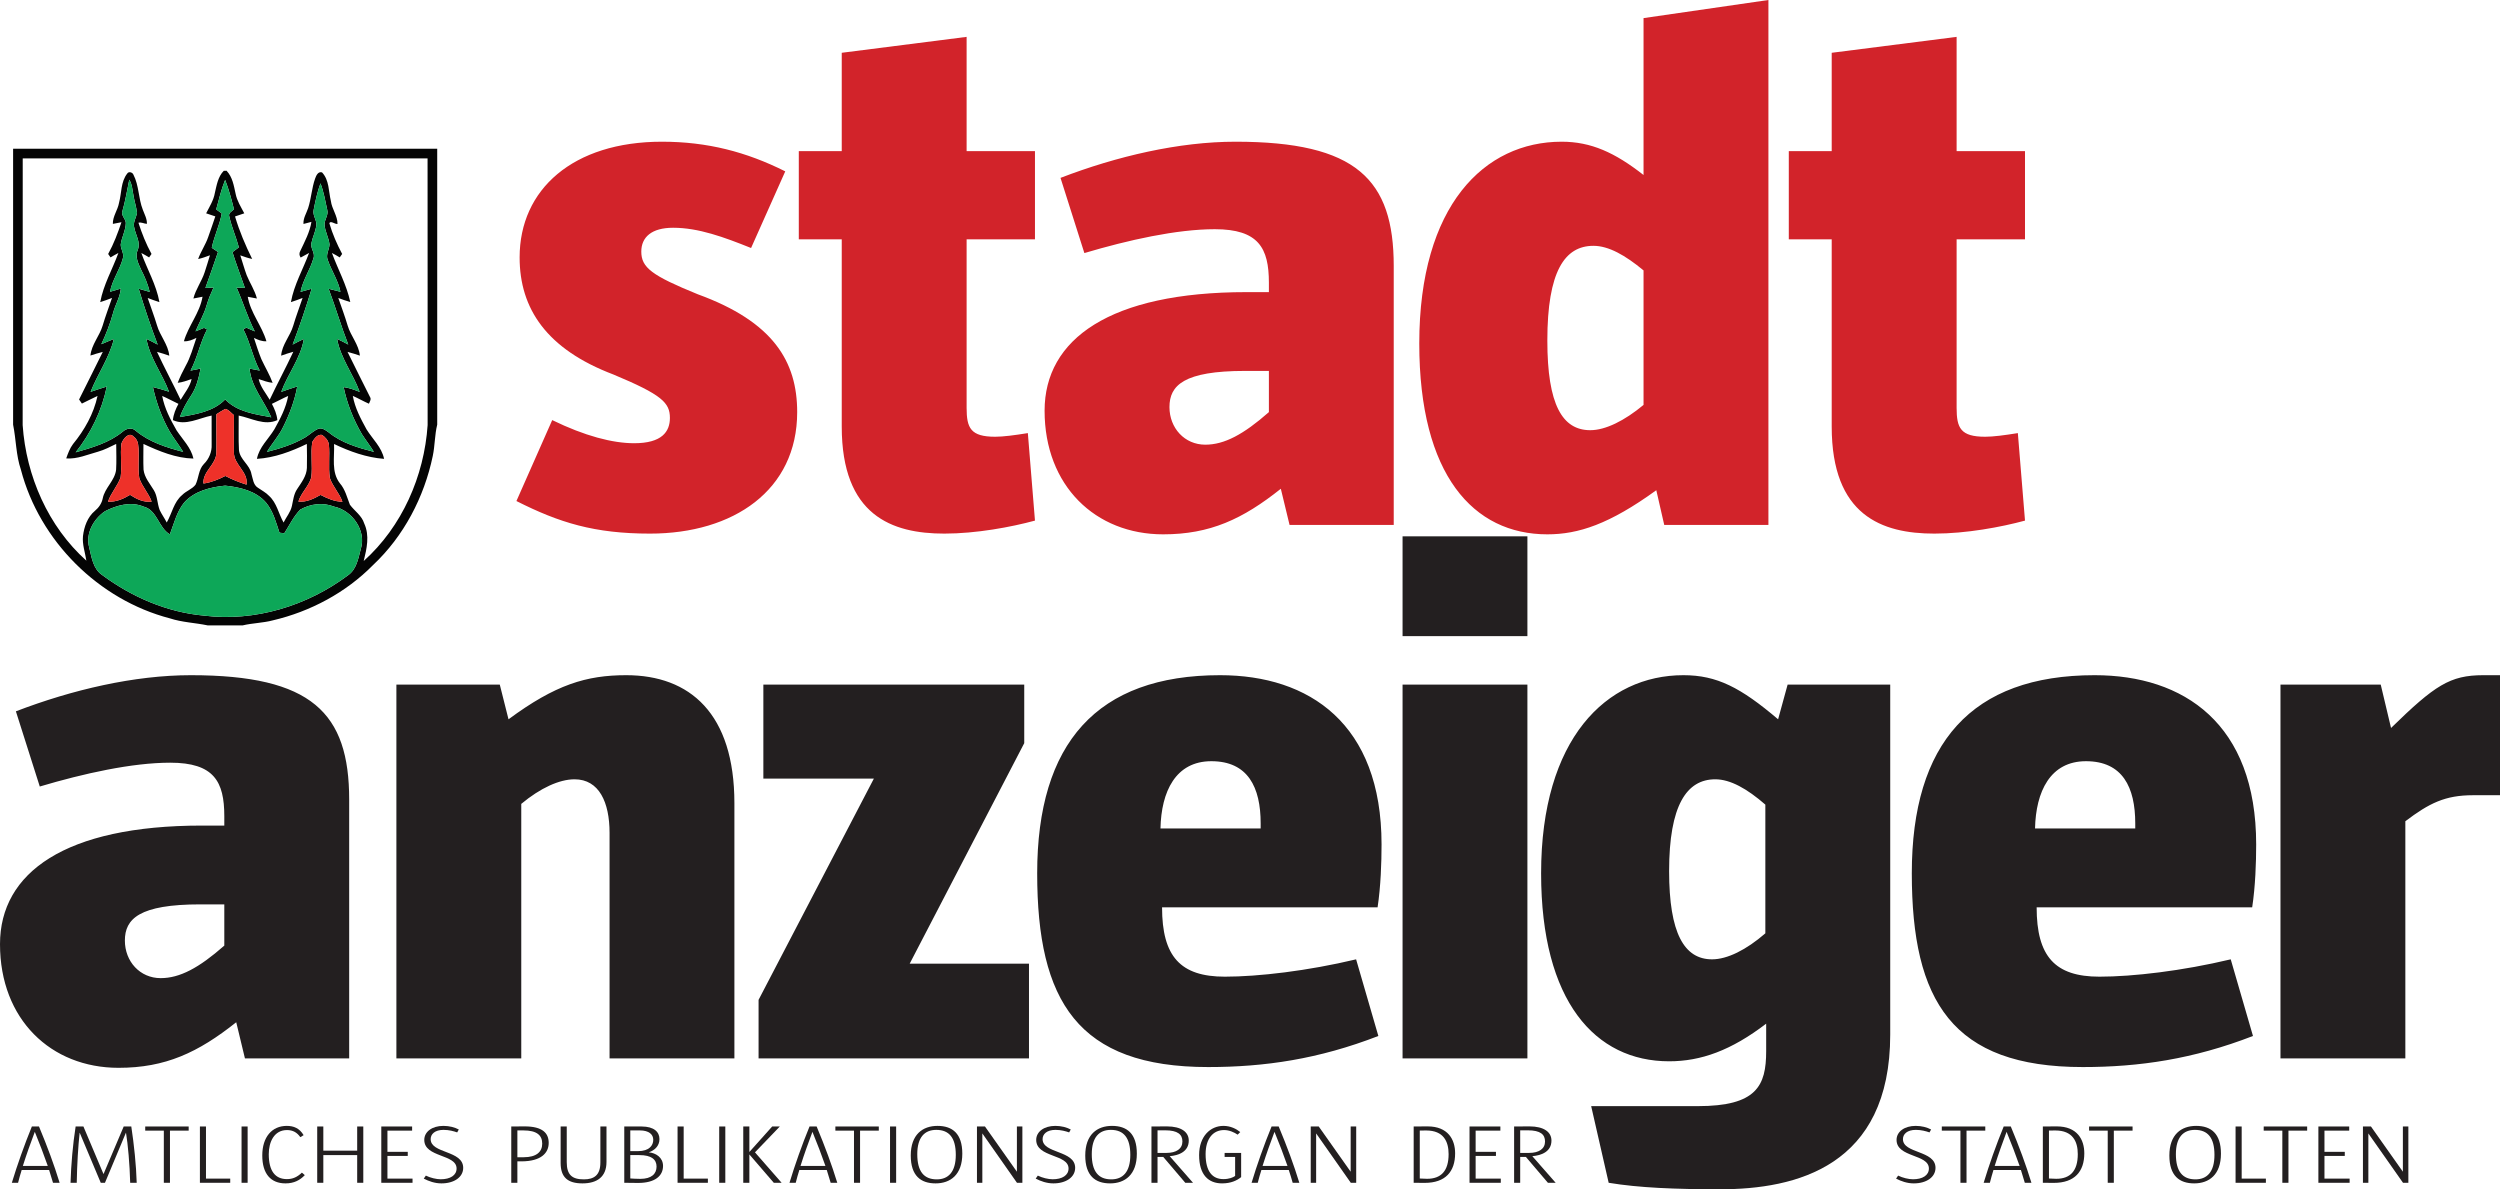 <?xml version="1.0" standalone="no"?>
<!DOCTYPE svg PUBLIC "-//W3C//DTD SVG 1.1//EN" "http://www.w3.org/Graphics/SVG/1.1/DTD/svg11.dtd">
<!--Generator: Xara Designer (www.xara.com), SVG filter version: 6.6.0.0-->
<svg fill="none" fill-rule="evenodd" stroke="black" stroke-width="0.501" stroke-linejoin="bevel" stroke-miterlimit="10" font-family="Times New Roman" font-size="16" style="font-variant-ligatures:none" xmlns:xlink="http://www.w3.org/1999/xlink" xmlns="http://www.w3.org/2000/svg" version="1.1" overflow="visible" width="79pt" height="37.581pt" viewBox="2.272 -480.615 79 37.581">
 <defs>
	</defs>
 <g id="Backdrop" transform="scale(1 -1)"/>
 <g id="Inserate" transform="scale(1 -1)"/>
 <g id="Grid" transform="scale(1 -1)"/>
 <g id="Content" transform="scale(1 -1)"/>
 <g id="Sponsoren" transform="scale(1 -1)"/>
 <g id="Ebene 1" transform="scale(1 -1)">
  <g id="Group" fill-rule="nonzero" stroke-linejoin="miter" stroke="none">
   <g id="Group_1" stroke-width="0.061">
    <g id="Group_2" fill="#040404">
     <path d="M 2.686,475.914 L 16.088,475.914 L 16.088,467.197 C 16.007,466.871 16.017,466.532 15.947,466.204 C 15.676,464.904 15.031,463.67 14.059,462.758 C 13.202,461.888 12.081,461.29 10.895,461.012 C 10.581,460.928 10.253,460.928 9.938,460.852 L 8.838,460.852 C 8.441,460.936 8.029,460.947 7.64,461.075 C 5.388,461.662 3.523,463.519 2.933,465.771 C 2.776,466.232 2.782,466.724 2.686,467.196 L 2.686,475.914 M 2.99,475.609 C 2.988,472.8 2.992,469.991 2.988,467.181 C 3.098,465.574 3.792,463.98 5.001,462.898 C 4.962,463.156 4.868,463.41 4.894,463.675 C 4.93,463.97 5.036,464.276 5.272,464.473 C 5.394,464.574 5.486,464.707 5.518,464.864 C 5.584,465.202 5.901,465.425 5.941,465.772 C 5.957,466.043 5.945,466.315 5.944,466.587 C 5.756,466.498 5.572,466.398 5.371,466.342 C 5.041,466.252 4.714,466.103 4.364,466.129 C 4.42,466.286 4.477,466.446 4.578,466.581 C 4.941,467.023 5.233,467.54 5.354,468.103 C 5.186,468.029 5.025,467.939 4.86,467.862 C 4.837,467.895 4.793,467.959 4.771,467.991 C 5.02,468.494 5.274,468.992 5.52,469.495 C 5.388,469.464 5.26,469.42 5.13,469.38 C 5.163,469.727 5.417,469.996 5.515,470.323 C 5.602,470.619 5.712,470.907 5.812,471.2 C 5.687,471.154 5.565,471.105 5.439,471.068 C 5.54,471.615 5.824,472.103 6.013,472.621 C 5.929,472.578 5.846,472.529 5.765,472.481 C 5.746,472.508 5.708,472.561 5.69,472.589 C 5.866,472.907 5.994,473.249 6.11,473.593 C 6.021,473.573 5.929,473.555 5.838,473.54 C 5.831,473.78 5.995,473.977 6.034,474.209 C 6.117,474.516 6.086,474.872 6.295,475.134 C 6.341,475.205 6.455,475.171 6.486,475.1 C 6.666,474.756 6.643,474.348 6.784,473.99 C 6.837,473.843 6.921,473.703 6.914,473.541 C 6.825,473.545 6.736,473.603 6.647,473.576 C 6.756,473.235 6.889,472.904 7.06,472.59 C 7.042,472.563 7.003,472.508 6.984,472.481 C 6.903,472.529 6.822,472.578 6.738,472.62 C 6.923,472.102 7.212,471.616 7.31,471.068 C 7.185,471.105 7.063,471.153 6.939,471.199 C 7.036,470.91 7.146,470.626 7.233,470.335 C 7.328,470.001 7.588,469.728 7.621,469.375 C 7.493,469.417 7.365,469.464 7.234,469.496 C 7.47,468.985 7.74,468.491 7.98,467.981 C 8.104,468.196 8.274,468.389 8.327,468.638 C 8.182,468.589 8.04,468.533 7.887,468.518 C 7.958,468.701 8.043,468.878 8.137,469.05 C 8.294,469.328 8.375,469.639 8.479,469.939 C 8.354,469.876 8.225,469.823 8.083,469.83 C 8.224,470.322 8.586,470.726 8.672,471.238 C 8.576,471.219 8.48,471.198 8.383,471.182 C 8.456,471.476 8.646,471.723 8.739,472.011 C 8.799,472.189 8.851,472.369 8.906,472.548 C 8.783,472.504 8.662,472.456 8.533,472.43 C 8.62,472.673 8.771,472.886 8.853,473.13 C 8.928,473.346 9.005,473.559 9.076,473.777 C 8.979,473.808 8.882,473.841 8.786,473.874 C 8.891,474.081 9.021,474.283 9.061,474.516 C 9.118,474.758 9.16,475.035 9.344,475.218 C 9.366,475.218 9.409,475.219 9.431,475.219 C 9.619,475.025 9.662,474.743 9.718,474.489 C 9.762,474.266 9.887,474.074 9.991,473.874 C 9.894,473.841 9.796,473.807 9.699,473.775 C 9.837,473.31 10.026,472.866 10.24,472.433 C 10.111,472.457 9.988,472.504 9.865,472.546 C 9.934,472.337 9.991,472.124 10.068,471.917 C 10.168,471.669 10.324,471.444 10.39,471.182 C 10.293,471.198 10.196,471.218 10.101,471.237 C 10.188,470.726 10.55,470.321 10.691,469.83 C 10.549,469.824 10.42,469.876 10.296,469.938 C 10.37,469.711 10.442,469.484 10.532,469.264 C 10.648,469.013 10.792,468.778 10.887,468.518 C 10.735,468.533 10.591,468.588 10.446,468.636 C 10.5,468.388 10.67,468.197 10.794,467.983 C 11.035,468.493 11.303,468.989 11.541,469.499 C 11.41,469.466 11.284,469.419 11.156,469.376 C 11.182,469.727 11.443,469.995 11.538,470.323 C 11.625,470.619 11.736,470.907 11.834,471.2 C 11.711,471.154 11.59,471.106 11.465,471.068 C 11.563,471.617 11.848,472.105 12.039,472.622 C 11.949,472.576 11.861,472.526 11.773,472.476 C 11.726,472.545 11.722,472.614 11.761,472.684 C 11.9,472.98 12.062,473.278 12.113,473.604 C 12.03,473.581 11.946,473.559 11.862,473.538 C 11.849,473.718 11.954,473.873 12.009,474.038 C 12.109,474.344 12.122,474.673 12.231,474.976 C 12.265,475.07 12.323,475.203 12.448,475.168 C 12.678,474.924 12.654,474.567 12.728,474.261 C 12.76,474.009 12.939,473.796 12.938,473.538 C 12.862,473.522 12.712,473.658 12.68,473.559 C 12.778,473.222 12.92,472.899 13.084,472.59 C 13.065,472.563 13.027,472.508 13.007,472.481 C 12.927,472.529 12.845,472.579 12.761,472.621 C 12.95,472.104 13.225,471.615 13.341,471.071 C 13.212,471.106 13.087,471.153 12.962,471.199 C 13.064,470.907 13.171,470.619 13.259,470.323 C 13.356,469.995 13.612,469.725 13.644,469.377 C 13.515,469.418 13.386,469.464 13.254,469.495 C 13.485,469.018 13.728,468.548 13.963,468.072 C 14.013,468 13.957,467.927 13.93,467.858 C 13.757,467.933 13.593,468.029 13.421,468.105 C 13.487,467.724 13.671,467.383 13.854,467.048 C 14.044,466.739 14.333,466.486 14.409,466.115 C 13.856,466.156 13.324,466.348 12.828,466.585 C 12.847,466.169 12.734,465.697 13.014,465.341 C 13.181,465.148 13.238,464.897 13.329,464.666 C 13.476,464.466 13.705,464.323 13.781,464.074 C 13.958,463.693 13.861,463.274 13.765,462.887 C 14.976,463.973 15.677,465.568 15.785,467.181 C 15.782,469.991 15.788,472.8 15.783,475.609 C 11.518,475.611 7.255,475.611 2.99,475.609 M 6.357,474.937 C 6.287,474.604 6.235,474.267 6.139,473.94 C 6.093,473.804 6.241,473.703 6.248,473.571 C 6.246,473.333 6.115,473.118 6.086,472.884 C 6.088,472.735 6.203,472.596 6.153,472.446 C 6.055,472.081 5.818,471.77 5.748,471.394 C 5.862,471.43 5.975,471.464 6.09,471.496 C 6.067,471.222 5.913,470.986 5.845,470.724 C 5.751,470.385 5.624,470.056 5.474,469.738 C 5.606,469.792 5.737,469.852 5.87,469.904 C 5.724,469.307 5.358,468.799 5.135,468.233 C 5.305,468.289 5.475,468.35 5.646,468.4 C 5.491,467.64 5.144,466.928 4.663,466.321 C 5.183,466.471 5.727,466.624 6.153,466.976 C 6.266,467.078 6.444,467.118 6.562,467.002 C 6.989,466.645 7.53,466.474 8.06,466.336 C 7.929,466.554 7.77,466.754 7.639,466.971 C 7.386,467.41 7.213,467.891 7.104,468.384 C 7.276,468.344 7.445,468.29 7.613,468.237 C 7.4,468.804 7.009,469.302 6.899,469.907 C 7.02,469.852 7.137,469.788 7.254,469.725 C 7.034,470.307 6.834,470.896 6.655,471.491 C 6.771,471.46 6.888,471.424 7.004,471.39 C 6.944,471.633 6.849,471.865 6.733,472.087 C 6.648,472.283 6.526,472.504 6.624,472.717 C 6.726,472.953 6.56,473.182 6.517,473.411 C 6.463,473.577 6.573,473.728 6.602,473.887 C 6.582,474.07 6.521,474.244 6.492,474.425 C 6.455,474.597 6.453,474.783 6.357,474.937 M 9.104,473.998 C 9.162,473.956 9.222,473.912 9.28,473.869 C 9.21,473.497 9.041,473.155 8.964,472.785 C 9.03,472.74 9.097,472.696 9.161,472.652 C 9.034,472.271 8.896,471.894 8.763,471.516 C 8.848,471.52 8.933,471.525 9.019,471.528 C 8.934,471.344 8.855,471.157 8.799,470.962 C 8.717,470.675 8.562,470.418 8.451,470.144 C 8.54,470.18 8.63,470.218 8.72,470.255 C 8.744,470.243 8.792,470.218 8.815,470.206 C 8.594,469.791 8.514,469.318 8.292,468.903 C 8.398,468.925 8.504,468.948 8.61,468.969 C 8.554,468.677 8.482,468.381 8.318,468.128 C 8.175,467.909 8.043,467.683 7.955,467.435 C 8.46,467.524 9.013,467.605 9.388,467.992 C 9.769,467.595 10.333,467.525 10.845,467.428 C 10.62,467.944 10.214,468.385 10.157,468.967 C 10.265,468.948 10.373,468.926 10.48,468.905 C 10.259,469.319 10.181,469.791 9.962,470.207 C 9.986,470.221 10.033,470.247 10.056,470.261 C 10.145,470.221 10.234,470.18 10.323,470.143 C 10.095,470.589 9.952,471.07 9.749,471.527 C 9.836,471.525 9.923,471.521 10.01,471.518 C 9.881,471.896 9.736,472.266 9.618,472.647 C 9.686,472.697 9.753,472.748 9.82,472.799 C 9.734,473.126 9.591,473.436 9.52,473.766 C 9.474,473.882 9.599,473.935 9.665,474.002 C 9.587,474.316 9.504,474.63 9.386,474.93 C 9.265,474.628 9.187,474.311 9.104,473.998 M 12.182,473.977 C 12.143,473.799 12.303,473.643 12.265,473.462 C 12.234,473.285 12.153,473.12 12.115,472.945 C 12.065,472.775 12.243,472.622 12.177,472.454 C 12.073,472.087 11.842,471.77 11.77,471.393 C 11.886,471.427 12.002,471.461 12.12,471.491 C 11.941,470.896 11.739,470.307 11.519,469.726 C 11.637,469.789 11.754,469.851 11.875,469.905 C 11.77,469.296 11.368,468.802 11.159,468.232 C 11.328,468.29 11.495,468.352 11.665,468.403 C 11.584,467.959 11.423,467.53 11.222,467.127 C 11.086,466.841 10.868,466.606 10.707,466.335 C 11.128,466.443 11.549,466.574 11.926,466.798 C 12.067,466.886 12.188,467.01 12.344,467.071 C 12.465,467.1 12.569,467.016 12.66,466.95 C 13.067,466.617 13.586,466.466 14.087,466.336 C 13.969,466.528 13.831,466.705 13.709,466.894 C 13.439,467.356 13.24,467.859 13.13,468.383 C 13.306,468.36 13.474,468.296 13.638,468.231 C 13.428,468.802 13.033,469.299 12.924,469.906 C 13.044,469.852 13.161,469.789 13.277,469.727 C 13.05,470.307 12.876,470.906 12.657,471.489 C 12.781,471.461 12.906,471.428 13.03,471.395 C 12.959,471.752 12.748,472.055 12.631,472.396 C 12.556,472.564 12.678,472.726 12.685,472.893 C 12.659,473.106 12.542,473.3 12.527,473.517 C 12.522,473.676 12.657,473.817 12.614,473.978 C 12.552,474.262 12.503,474.55 12.399,474.822 C 12.298,474.548 12.239,474.262 12.182,473.977 M 7.397,468.103 C 7.47,467.711 7.657,467.356 7.853,467.013 C 8.044,466.724 8.306,466.474 8.385,466.124 C 7.83,466.136 7.302,466.356 6.805,466.587 C 6.805,466.315 6.795,466.043 6.808,465.772 C 6.838,465.523 7.01,465.329 7.135,465.122 C 7.25,464.933 7.24,464.701 7.318,464.498 C 7.382,464.361 7.473,464.238 7.541,464.104 C 7.708,464.392 7.762,464.752 8.03,464.974 C 8.154,465.101 8.338,465.155 8.449,465.296 C 8.556,465.508 8.541,465.774 8.715,465.953 C 8.877,466.111 8.971,466.338 8.96,466.565 C 8.96,466.871 8.96,467.177 8.959,467.483 C 8.56,467.404 8.14,467.152 7.736,467.339 C 7.752,467.522 7.824,467.692 7.911,467.853 C 7.739,467.933 7.572,468.028 7.397,468.103 M 10.864,467.853 C 10.948,467.692 11.02,467.522 11.037,467.34 C 10.633,467.151 10.214,467.404 9.815,467.483 C 9.82,467.119 9.803,466.755 9.823,466.392 C 9.853,466.087 10.169,465.929 10.218,465.633 C 10.265,465.484 10.274,465.295 10.42,465.204 C 10.539,465.119 10.674,465.053 10.775,464.945 C 11.02,464.722 11.075,464.38 11.233,464.103 C 11.319,464.279 11.456,464.434 11.497,464.63 C 11.537,464.81 11.555,465.003 11.661,465.159 C 11.795,465.364 11.96,465.573 11.97,465.828 C 11.977,466.081 11.972,466.334 11.968,466.587 C 11.473,466.348 10.944,466.148 10.391,466.115 C 10.462,466.487 10.755,466.739 10.943,467.05 C 11.128,467.383 11.309,467.724 11.378,468.103 C 11.203,468.027 11.036,467.933 10.864,467.853 M 9.111,467.526 C 9.102,467.124 9.118,466.721 9.109,466.319 C 9.111,465.936 8.674,465.725 8.7,465.336 C 8.946,465.368 9.175,465.464 9.393,465.575 C 9.607,465.462 9.833,465.373 10.063,465.3 C 10.123,465.712 9.656,465.927 9.664,466.322 C 9.658,466.714 9.664,467.106 9.665,467.497 C 9.576,467.562 9.504,467.67 9.391,467.693 C 9.294,467.644 9.203,467.584 9.111,467.526 M 6.11,466.601 C 6.064,466.245 6.131,465.883 6.083,465.527 C 5.982,465.255 5.778,465.036 5.684,464.761 C 5.937,464.748 6.171,464.85 6.382,464.978 C 6.586,464.845 6.812,464.732 7.064,464.764 C 6.969,465.03 6.763,465.239 6.674,465.506 C 6.616,465.857 6.687,466.217 6.637,466.57 C 6.624,466.669 6.578,466.76 6.495,466.818 C 6.344,466.981 6.161,466.744 6.11,466.601 M 12.141,466.65 C 12.081,466.278 12.155,465.898 12.108,465.526 C 12.027,465.245 11.788,465.045 11.701,464.766 C 11.956,464.738 12.186,464.856 12.401,464.976 C 12.617,464.865 12.844,464.762 13.093,464.76 C 12.999,465.028 12.79,465.237 12.696,465.506 C 12.643,465.856 12.701,466.215 12.665,466.569 C 12.646,466.697 12.552,466.803 12.446,466.872 C 12.306,466.899 12.205,466.756 12.141,466.65 M 8.09,464.732 C 7.856,464.442 7.771,464.071 7.639,463.729 C 7.275,463.94 7.244,464.499 6.803,464.608 C 6.403,464.775 5.958,464.649 5.59,464.46 C 5.231,464.217 4.969,463.756 5.09,463.318 C 5.166,463.004 5.213,462.635 5.505,462.441 C 6.438,461.749 7.55,461.268 8.713,461.162 C 10.323,460.961 11.98,461.47 13.271,462.437 C 13.539,462.625 13.595,462.969 13.672,463.264 C 13.859,463.842 13.401,464.486 12.827,464.606 C 12.477,464.745 12.079,464.696 11.758,464.51 C 11.548,464.295 11.417,464.015 11.256,463.764 C 11.205,463.768 11.154,463.774 11.103,463.782 C 10.994,464.109 10.905,464.458 10.682,464.729 C 10.363,465.103 9.854,465.219 9.387,465.269 C 8.919,465.221 8.413,465.098 8.09,464.732 Z" marker-start="none" marker-end="none"/>
    </g>
    <g id="Group_3" fill="#0da758">
     <path d="M 6.357,474.937 C 6.453,474.783 6.455,474.597 6.492,474.425 C 6.521,474.244 6.582,474.07 6.602,473.887 C 6.573,473.728 6.463,473.577 6.517,473.411 C 6.56,473.182 6.726,472.953 6.624,472.717 C 6.526,472.504 6.648,472.283 6.733,472.087 C 6.849,471.865 6.944,471.633 7.004,471.39 C 6.888,471.424 6.771,471.46 6.655,471.491 C 6.834,470.896 7.034,470.307 7.254,469.725 C 7.137,469.788 7.02,469.852 6.899,469.907 C 7.009,469.302 7.4,468.804 7.613,468.237 C 7.445,468.29 7.276,468.344 7.104,468.384 C 7.213,467.891 7.386,467.41 7.639,466.971 C 7.77,466.754 7.929,466.554 8.06,466.336 C 7.53,466.474 6.989,466.645 6.562,467.002 C 6.444,467.118 6.266,467.078 6.153,466.976 C 5.727,466.624 5.183,466.471 4.663,466.321 C 5.144,466.928 5.491,467.64 5.646,468.4 C 5.475,468.35 5.305,468.289 5.135,468.233 C 5.358,468.799 5.724,469.307 5.87,469.904 C 5.737,469.852 5.606,469.792 5.474,469.738 C 5.624,470.056 5.751,470.385 5.845,470.724 C 5.913,470.986 6.067,471.222 6.09,471.496 C 5.975,471.464 5.862,471.43 5.748,471.394 C 5.818,471.77 6.055,472.081 6.153,472.446 C 6.203,472.596 6.088,472.735 6.086,472.884 C 6.115,473.118 6.246,473.333 6.248,473.571 C 6.241,473.703 6.093,473.804 6.139,473.94 C 6.235,474.267 6.287,474.604 6.357,474.937 Z" marker-start="none" marker-end="none"/>
     <path d="M 9.104,473.998 C 9.187,474.311 9.265,474.628 9.386,474.93 C 9.504,474.63 9.587,474.316 9.665,474.002 C 9.599,473.935 9.474,473.882 9.52,473.766 C 9.591,473.436 9.734,473.126 9.82,472.799 C 9.753,472.748 9.686,472.697 9.618,472.647 C 9.736,472.266 9.881,471.896 10.01,471.518 C 9.923,471.521 9.836,471.525 9.749,471.527 C 9.952,471.07 10.095,470.589 10.323,470.143 C 10.234,470.18 10.145,470.221 10.056,470.261 C 10.033,470.247 9.986,470.221 9.962,470.207 C 10.181,469.791 10.259,469.319 10.48,468.905 C 10.373,468.926 10.265,468.948 10.157,468.967 C 10.214,468.385 10.62,467.944 10.845,467.428 C 10.333,467.525 9.769,467.595 9.388,467.992 C 9.013,467.605 8.46,467.524 7.955,467.435 C 8.043,467.683 8.175,467.909 8.318,468.128 C 8.482,468.381 8.554,468.677 8.61,468.969 C 8.504,468.948 8.398,468.925 8.292,468.903 C 8.514,469.318 8.594,469.791 8.815,470.206 C 8.792,470.218 8.744,470.243 8.72,470.255 C 8.63,470.218 8.54,470.18 8.451,470.144 C 8.562,470.418 8.717,470.675 8.799,470.962 C 8.855,471.157 8.934,471.344 9.019,471.528 C 8.933,471.525 8.848,471.52 8.763,471.516 C 8.896,471.894 9.034,472.271 9.161,472.652 C 9.097,472.696 9.03,472.74 8.964,472.785 C 9.041,473.155 9.21,473.497 9.28,473.869 C 9.222,473.912 9.162,473.956 9.104,473.998 Z" marker-start="none" marker-end="none"/>
     <path d="M 12.182,473.977 C 12.239,474.262 12.298,474.548 12.399,474.822 C 12.503,474.55 12.552,474.262 12.614,473.978 C 12.657,473.817 12.522,473.676 12.527,473.517 C 12.542,473.3 12.659,473.106 12.685,472.893 C 12.678,472.726 12.556,472.564 12.631,472.396 C 12.748,472.055 12.959,471.752 13.03,471.395 C 12.906,471.428 12.781,471.461 12.657,471.489 C 12.876,470.906 13.05,470.307 13.277,469.727 C 13.161,469.789 13.044,469.852 12.924,469.906 C 13.033,469.299 13.428,468.802 13.638,468.231 C 13.474,468.296 13.306,468.36 13.13,468.383 C 13.24,467.859 13.439,467.356 13.709,466.894 C 13.831,466.705 13.969,466.528 14.087,466.336 C 13.586,466.466 13.067,466.617 12.66,466.95 C 12.569,467.016 12.465,467.1 12.344,467.071 C 12.188,467.01 12.067,466.886 11.926,466.798 C 11.549,466.574 11.128,466.443 10.707,466.335 C 10.868,466.606 11.086,466.841 11.222,467.127 C 11.423,467.53 11.584,467.959 11.665,468.403 C 11.495,468.352 11.328,468.29 11.159,468.232 C 11.368,468.802 11.77,469.296 11.875,469.905 C 11.754,469.851 11.637,469.789 11.519,469.726 C 11.739,470.307 11.941,470.896 12.12,471.491 C 12.002,471.461 11.886,471.427 11.77,471.393 C 11.842,471.77 12.073,472.087 12.177,472.454 C 12.243,472.622 12.065,472.775 12.115,472.945 C 12.153,473.12 12.234,473.285 12.265,473.462 C 12.303,473.643 12.143,473.799 12.182,473.977 Z" marker-start="none" marker-end="none"/>
     <path d="M 8.09,464.732 C 8.413,465.098 8.919,465.221 9.387,465.269 C 9.854,465.219 10.363,465.103 10.682,464.729 C 10.905,464.458 10.994,464.109 11.103,463.782 C 11.154,463.774 11.205,463.768 11.256,463.764 C 11.417,464.015 11.548,464.295 11.758,464.51 C 12.079,464.696 12.477,464.745 12.827,464.606 C 13.401,464.486 13.859,463.842 13.672,463.264 C 13.595,462.969 13.539,462.625 13.271,462.437 C 11.98,461.47 10.323,460.961 8.713,461.162 C 7.55,461.268 6.438,461.749 5.505,462.441 C 5.213,462.635 5.166,463.004 5.09,463.318 C 4.969,463.756 5.231,464.217 5.59,464.46 C 5.958,464.649 6.403,464.775 6.803,464.608 C 7.244,464.499 7.275,463.94 7.639,463.729 C 7.771,464.071 7.856,464.442 8.09,464.732 Z" marker-start="none" marker-end="none"/>
    </g>
    <g id="Group_4" fill="#ee3129">
     <path d="M 9.111,467.526 C 9.203,467.584 9.294,467.644 9.391,467.693 C 9.504,467.67 9.576,467.562 9.665,467.497 C 9.664,467.106 9.658,466.714 9.664,466.322 C 9.656,465.927 10.123,465.712 10.063,465.3 C 9.833,465.373 9.607,465.462 9.393,465.575 C 9.175,465.464 8.946,465.368 8.7,465.336 C 8.674,465.725 9.111,465.936 9.109,466.319 C 9.118,466.721 9.102,467.124 9.111,467.526 Z" marker-start="none" marker-end="none"/>
     <path d="M 6.11,466.601 C 6.161,466.744 6.344,466.981 6.495,466.818 C 6.578,466.76 6.624,466.669 6.637,466.57 C 6.687,466.217 6.616,465.857 6.674,465.506 C 6.763,465.239 6.969,465.03 7.064,464.764 C 6.812,464.732 6.586,464.845 6.382,464.978 C 6.171,464.85 5.937,464.748 5.684,464.761 C 5.778,465.036 5.982,465.255 6.083,465.527 C 6.131,465.883 6.064,466.245 6.11,466.601 Z" marker-start="none" marker-end="none"/>
     <path d="M 12.141,466.65 C 12.205,466.756 12.306,466.899 12.446,466.872 C 12.552,466.803 12.646,466.697 12.665,466.569 C 12.701,466.215 12.643,465.856 12.696,465.506 C 12.79,465.237 12.999,465.028 13.093,464.76 C 12.844,464.762 12.617,464.865 12.401,464.976 C 12.186,464.856 11.956,464.738 11.701,464.766 C 11.788,465.045 12.027,465.245 12.108,465.526 C 12.155,465.898 12.081,466.278 12.141,466.65 Z" marker-start="none" marker-end="none"/>
    </g>
   </g>
   <path d="M 66.262,464.164 L 66.036,466.929 C 65.609,466.86 65.256,466.814 65.005,466.814 C 64.226,466.814 64.101,467.089 64.101,467.728 L 64.101,473.053 L 66.262,473.053 L 66.262,475.84 L 64.101,475.84 L 64.101,479.45 L 60.154,478.947 L 60.154,475.84 L 58.798,475.84 L 58.798,473.053 L 60.154,473.053 L 60.154,467.135 C 60.154,464.325 61.738,463.753 63.397,463.753 C 64.402,463.753 65.508,463.959 66.262,464.164 Z M 54.208,467.82 C 53.605,467.318 53.003,467.021 52.524,467.021 C 51.645,467.021 51.168,467.82 51.168,469.854 C 51.168,472.047 51.72,472.847 52.625,472.847 C 53.103,472.847 53.631,472.549 54.208,472.07 L 54.208,467.82 Z M 58.154,464.027 L 58.154,480.615 L 54.208,480.043 L 54.208,475.085 C 53.303,475.794 52.55,476.137 51.62,476.137 C 49.182,476.137 47.121,474.127 47.121,469.762 C 47.121,465.604 48.83,463.73 51.168,463.73 C 52.148,463.73 53.128,464.05 54.611,465.124 L 54.862,464.027 L 58.154,464.027 Z M 42.746,465.17 L 43.022,464.027 L 46.314,464.027 L 46.314,472.207 C 46.314,474.948 45.133,476.137 41.313,476.137 C 39.529,476.137 37.568,475.68 35.784,474.994 L 36.538,472.618 C 37.92,473.029 39.453,473.372 40.66,473.372 C 42.042,473.372 42.369,472.778 42.369,471.682 L 42.369,471.384 L 41.665,471.384 C 37.343,471.384 35.281,469.899 35.281,467.637 C 35.281,465.261 36.89,463.73 39.027,463.73 C 40.509,463.73 41.54,464.21 42.746,465.17 Z M 42.369,468.894 L 42.369,467.592 C 41.564,466.884 40.961,466.563 40.358,466.563 C 39.705,466.563 39.227,467.089 39.227,467.751 C 39.227,468.437 39.679,468.894 41.615,468.894 L 42.369,468.894 Z M 34.977,464.164 L 34.752,466.929 C 34.324,466.86 33.972,466.814 33.721,466.814 C 32.942,466.814 32.817,467.089 32.817,467.728 L 32.817,473.053 L 34.977,473.053 L 34.977,475.84 L 32.817,475.84 L 32.817,479.45 L 28.871,478.947 L 28.871,475.84 L 27.514,475.84 L 27.514,473.053 L 28.871,473.053 L 28.871,467.135 C 28.871,464.325 30.454,463.753 32.113,463.753 C 33.118,463.753 34.224,463.959 34.977,464.164 Z M 27.463,467.592 C 27.463,469.191 26.709,470.447 24.322,471.316 C 22.863,471.91 22.537,472.161 22.537,472.664 C 22.537,473.121 22.863,473.418 23.543,473.418 C 24.346,473.418 25.151,473.121 26.006,472.778 L 27.086,475.2 C 25.854,475.817 24.623,476.137 23.19,476.137 C 20.376,476.137 18.692,474.629 18.692,472.481 C 18.692,470.859 19.547,469.58 21.657,468.78 C 23.19,468.14 23.441,467.888 23.441,467.409 C 23.441,466.975 23.19,466.609 22.311,466.609 C 21.632,466.609 20.753,466.837 19.722,467.34 L 18.591,464.782 C 19.948,464.097 21.054,463.753 22.813,463.753 C 25.452,463.753 27.463,465.124 27.463,467.592 Z" fill="#d2232a" stroke-width="0.047" marker-start="none" marker-end="none"/>
   <path d="M 81.272,455.486 L 81.272,459.279 L 80.744,459.279 C 79.689,459.279 79.211,458.959 77.829,457.611 L 77.503,458.982 L 74.335,458.982 L 74.335,447.17 L 78.281,447.17 L 78.281,454.664 C 79.036,455.235 79.538,455.486 80.418,455.486 L 81.272,455.486 Z M 69.746,454.436 L 66.579,454.436 C 66.605,455.6 67.057,456.561 68.189,456.561 C 69.345,456.561 69.746,455.738 69.746,454.595 L 69.746,454.436 Z M 73.466,447.878 L 72.763,450.3 C 71.23,449.934 69.671,449.752 68.615,449.752 C 67.209,449.752 66.63,450.391 66.63,451.944 L 73.441,451.944 C 73.542,452.607 73.567,453.362 73.567,453.932 C 73.567,457.748 71.28,459.279 68.464,459.279 C 64.569,459.279 62.685,457.131 62.685,453.018 C 62.685,448.975 63.966,446.896 68.088,446.896 C 69.873,446.896 71.581,447.147 73.466,447.878 Z M 58.057,451.122 C 57.454,450.597 56.851,450.3 56.373,450.3 C 55.494,450.3 55.016,451.122 55.016,453.088 C 55.016,455.166 55.57,455.989 56.474,455.989 C 56.951,455.989 57.479,455.692 58.057,455.189 L 58.057,451.122 Z M 62.003,447.923 L 62.003,458.982 L 58.761,458.982 L 58.46,457.885 C 57.278,458.89 56.525,459.279 55.469,459.279 C 53.031,459.279 50.971,457.268 50.971,453.018 C 50.971,448.975 52.679,447.078 55.016,447.078 C 56.022,447.078 56.977,447.421 58.083,448.267 L 58.083,447.398 C 58.083,446.302 57.781,445.661 55.921,445.661 L 52.553,445.661 L 53.106,443.239 C 54.062,443.08 55.217,443.034 56.625,443.034 C 59.012,443.034 62.003,443.743 62.003,447.923 Z M 50.538,458.982 L 46.593,458.982 L 46.593,447.17 L 50.538,447.17 L 50.538,458.982 Z M 50.538,463.666 L 46.593,463.666 L 46.593,460.513 L 50.538,460.513 L 50.538,463.666 Z M 42.109,454.436 L 38.943,454.436 C 38.967,455.6 39.42,456.561 40.551,456.561 C 41.707,456.561 42.109,455.738 42.109,454.595 L 42.109,454.436 Z M 45.828,447.878 L 45.125,450.3 C 43.592,449.934 42.034,449.752 40.978,449.752 C 39.571,449.752 38.993,450.391 38.993,451.944 L 45.804,451.944 C 45.904,452.607 45.929,453.362 45.929,453.932 C 45.929,457.748 43.642,459.279 40.827,459.279 C 36.932,459.279 35.047,457.131 35.047,453.018 C 35.047,448.975 36.328,446.896 40.45,446.896 C 42.235,446.896 43.943,447.147 45.828,447.878 Z M 34.788,447.17 L 34.788,450.163 L 31.018,450.163 L 34.638,457.131 L 34.638,458.982 L 26.394,458.982 L 26.394,456.012 L 29.887,456.012 L 26.243,449.02 L 26.243,447.17 L 34.788,447.17 Z M 25.479,447.17 L 25.479,455.235 C 25.479,458.068 24.072,459.279 22.061,459.279 C 20.804,459.279 19.824,458.982 18.341,457.885 L 18.065,458.982 L 14.798,458.982 L 14.798,447.17 L 18.744,447.17 L 18.744,455.212 C 19.347,455.715 19.95,455.989 20.428,455.989 C 21.207,455.989 21.534,455.257 21.534,454.298 L 21.534,447.17 L 25.479,447.17 Z M 9.737,448.312 L 10.012,447.17 L 13.306,447.17 L 13.306,455.349 C 13.306,458.091 12.124,459.279 8.304,459.279 C 6.519,459.279 4.559,458.822 2.774,458.137 L 3.529,455.761 C 4.911,456.172 6.444,456.514 7.651,456.514 C 9.033,456.514 9.36,455.92 9.36,454.824 L 9.36,454.527 L 8.655,454.527 C 4.333,454.527 2.272,453.042 2.272,450.779 C 2.272,448.404 3.88,446.872 6.017,446.872 C 7.499,446.872 8.53,447.353 9.737,448.312 Z M 9.36,452.037 L 9.36,450.734 C 8.555,450.026 7.952,449.706 7.349,449.706 C 6.696,449.706 6.218,450.231 6.218,450.894 C 6.218,451.579 6.67,452.037 8.605,452.037 L 9.36,452.037 Z" fill="#231f20" stroke-width="0.047" marker-start="none" marker-end="none"/>
   <path d="M 3.782,443.771 L 2.994,443.771 C 3.109,444.138 3.251,444.528 3.372,444.849 C 3.519,444.489 3.659,444.122 3.782,443.771 Z M 4.156,443.239 C 3.982,443.808 3.77,444.38 3.504,445.018 L 3.279,445.018 C 3.046,444.449 2.812,443.787 2.646,443.239 L 2.843,443.239 C 2.877,443.374 2.916,443.513 2.957,443.642 L 3.824,443.642 C 3.868,443.502 3.912,443.363 3.947,443.239 L 4.156,443.239 Z" fill="#231f20" stroke-width="0.047" marker-start="none" marker-end="none"/>
   <path d="M 6.592,443.239 C 6.576,443.798 6.507,444.451 6.421,445.018 L 6.181,445.018 L 5.545,443.518 L 5.541,443.518 L 4.908,445.018 L 4.662,445.018 C 4.573,444.451 4.517,443.798 4.501,443.239 L 4.697,443.239 C 4.707,443.822 4.744,444.42 4.789,444.818 L 4.792,444.818 L 5.456,443.239 L 5.589,443.239 L 6.25,444.818 L 6.254,444.818 C 6.314,444.46 6.371,443.822 6.386,443.239 L 6.592,443.239 Z" fill="#231f20" stroke-width="0.047" marker-start="none" marker-end="none"/>
   <path d="M 8.234,444.887 L 8.234,445.018 L 6.861,445.018 L 6.861,444.887 L 7.449,444.887 L 7.449,443.239 L 7.643,443.239 L 7.643,444.887 L 8.234,444.887 Z" fill="#231f20" stroke-width="0.047" marker-start="none" marker-end="none"/>
   <path d="M 9.547,443.239 L 9.547,443.371 L 8.781,443.371 L 8.781,445.018 L 8.589,445.018 L 8.589,443.239 L 9.547,443.239 Z" fill="#231f20" stroke-width="0.047" marker-start="none" marker-end="none"/>
   <path d="M 10.097,445.018 L 9.905,445.018 L 9.905,443.239 L 10.097,443.239 L 10.097,445.018 Z" fill="#231f20" stroke-width="0.047" marker-start="none" marker-end="none"/>
   <path d="M 11.904,443.481 L 11.812,443.56 C 11.664,443.418 11.521,443.355 11.338,443.355 C 10.968,443.355 10.765,443.613 10.765,444.141 C 10.765,444.531 10.936,444.905 11.341,444.905 C 11.525,444.905 11.657,444.831 11.762,444.681 L 11.866,444.744 C 11.737,444.965 11.547,445.037 11.335,445.037 C 10.866,445.037 10.56,444.686 10.56,444.101 C 10.56,443.518 10.832,443.22 11.294,443.22 C 11.563,443.22 11.752,443.321 11.904,443.481 Z" fill="#231f20" stroke-width="0.047" marker-start="none" marker-end="none"/>
   <path d="M 13.752,443.239 L 13.752,445.018 L 13.559,445.018 L 13.559,444.254 L 12.489,444.254 L 12.489,445.018 L 12.296,445.018 L 12.296,443.239 L 12.489,443.239 L 12.489,444.114 L 13.559,444.114 L 13.559,443.239 L 13.752,443.239 Z" fill="#231f20" stroke-width="0.047" marker-start="none" marker-end="none"/>
   <path d="M 15.308,443.239 L 15.308,443.371 L 14.515,443.371 L 14.515,444.088 L 15.157,444.088 L 15.157,444.217 L 14.515,444.217 L 14.515,444.887 L 15.295,444.887 L 15.295,445.018 L 14.321,445.018 L 14.321,443.239 L 15.308,443.239 Z" fill="#231f20" stroke-width="0.047" marker-start="none" marker-end="none"/>
   <path d="M 16.909,443.711 C 16.909,444.27 15.881,444.156 15.881,444.618 C 15.881,444.778 16.014,444.911 16.289,444.911 C 16.46,444.911 16.609,444.87 16.719,444.831 L 16.77,444.923 C 16.641,444.992 16.47,445.037 16.283,445.037 C 15.926,445.037 15.679,444.852 15.679,444.594 C 15.679,444.032 16.7,444.151 16.7,443.69 C 16.7,443.476 16.501,443.35 16.198,443.35 C 16.062,443.35 15.865,443.397 15.729,443.466 L 15.663,443.371 C 15.821,443.289 16.011,443.22 16.222,443.22 C 16.625,443.22 16.909,443.418 16.909,443.711 Z" fill="#231f20" stroke-width="0.047" marker-start="none" marker-end="none"/>
   <path d="M 19.406,444.475 C 19.406,444.217 19.225,444.046 18.817,444.046 L 18.621,444.046 L 18.621,444.894 L 18.81,444.894 C 19.244,444.894 19.406,444.736 19.406,444.475 Z M 19.611,444.499 C 19.611,444.805 19.421,445.021 18.849,445.021 C 18.64,445.021 18.545,445.018 18.428,445.018 L 18.428,443.239 L 18.621,443.239 L 18.621,443.916 L 18.745,443.916 C 19.38,443.916 19.611,444.188 19.611,444.499 Z" fill="#231f20" stroke-width="0.047" marker-start="none" marker-end="none"/>
   <path d="M 21.437,443.898 L 21.437,445.018 L 21.244,445.018 L 21.244,443.882 C 21.244,443.476 21.042,443.347 20.722,443.347 C 20.348,443.347 20.181,443.49 20.181,443.892 L 20.181,445.018 L 19.988,445.018 L 19.988,443.866 C 19.988,443.413 20.212,443.22 20.678,443.22 C 21.139,443.22 21.437,443.426 21.437,443.898 Z" fill="#231f20" stroke-width="0.047" marker-start="none" marker-end="none"/>
   <path d="M 23.019,443.751 C 23.019,443.523 22.861,443.363 22.506,443.363 C 22.383,443.363 22.256,443.371 22.189,443.376 L 22.189,444.114 L 22.474,444.114 C 22.861,444.114 23.019,443.972 23.019,443.751 Z M 22.915,444.597 C 22.915,444.422 22.791,444.239 22.433,444.239 L 22.189,444.239 L 22.189,444.894 L 22.491,444.894 C 22.781,444.894 22.915,444.765 22.915,444.597 Z M 23.224,443.771 C 23.224,444.038 22.997,444.183 22.772,444.201 C 22.958,444.264 23.111,444.402 23.111,444.62 C 23.111,444.842 22.943,445.018 22.545,445.018 L 21.999,445.018 L 21.999,443.239 C 22.117,443.239 22.25,443.234 22.437,443.234 C 22.971,443.234 23.224,443.458 23.224,443.771 Z" fill="#231f20" stroke-width="0.047" marker-start="none" marker-end="none"/>
   <path d="M 24.641,443.239 L 24.641,443.371 L 23.876,443.371 L 23.876,445.018 L 23.683,445.018 L 23.683,443.239 L 24.641,443.239 Z" fill="#231f20" stroke-width="0.047" marker-start="none" marker-end="none"/>
   <path d="M 25.192,445.018 L 24.999,445.018 L 24.999,443.239 L 25.192,443.239 L 25.192,445.018 Z" fill="#231f20" stroke-width="0.047" marker-start="none" marker-end="none"/>
   <path d="M 26.971,443.239 L 26.129,444.201 L 26.914,445.018 L 26.673,445.018 L 25.952,444.212 L 25.952,445.018 L 25.759,445.018 L 25.759,443.239 L 25.952,443.239 L 25.952,444.135 L 26.724,443.239 L 26.971,443.239 Z" fill="#231f20" stroke-width="0.047" marker-start="none" marker-end="none"/>
   <path d="M 28.356,443.771 L 27.568,443.771 C 27.682,444.138 27.825,444.528 27.945,444.849 C 28.093,444.489 28.233,444.122 28.356,443.771 Z M 28.73,443.239 C 28.556,443.808 28.344,444.38 28.078,445.018 L 27.853,445.018 C 27.619,444.449 27.385,443.787 27.22,443.239 L 27.417,443.239 C 27.451,443.374 27.49,443.513 27.531,443.642 L 28.398,443.642 C 28.441,443.502 28.486,443.363 28.521,443.239 L 28.73,443.239 Z" fill="#231f20" stroke-width="0.047" marker-start="none" marker-end="none"/>
   <path d="M 30.042,444.887 L 30.042,445.018 L 28.67,445.018 L 28.67,444.887 L 29.258,444.887 L 29.258,443.239 L 29.45,443.239 L 29.45,444.887 L 30.042,444.887 Z" fill="#231f20" stroke-width="0.047" marker-start="none" marker-end="none"/>
   <path d="M 30.59,445.018 L 30.397,445.018 L 30.397,443.239 L 30.59,443.239 L 30.59,445.018 Z" fill="#231f20" stroke-width="0.047" marker-start="none" marker-end="none"/>
   <path d="M 32.475,444.12 C 32.475,443.576 32.235,443.347 31.874,443.347 C 31.467,443.347 31.258,443.597 31.258,444.144 C 31.258,444.681 31.494,444.911 31.859,444.911 C 32.267,444.911 32.475,444.66 32.475,444.12 Z M 32.681,444.159 C 32.681,444.795 32.368,445.037 31.897,445.037 C 31.429,445.037 31.052,444.765 31.052,444.101 C 31.052,443.46 31.368,443.22 31.837,443.22 C 32.304,443.22 32.681,443.492 32.681,444.159 Z" fill="#231f20" stroke-width="0.047" marker-start="none" marker-end="none"/>
   <path d="M 34.579,443.239 L 34.579,445.018 L 34.406,445.018 L 34.406,443.589 L 33.397,445.018 L 33.144,445.018 L 33.144,443.239 L 33.314,443.239 L 33.314,444.799 L 34.408,443.239 L 34.579,443.239 Z" fill="#231f20" stroke-width="0.047" marker-start="none" marker-end="none"/>
   <path d="M 36.247,443.711 C 36.247,444.27 35.218,444.156 35.218,444.618 C 35.218,444.778 35.352,444.911 35.627,444.911 C 35.797,444.911 35.946,444.87 36.057,444.831 L 36.108,444.923 C 35.978,444.992 35.807,445.037 35.62,445.037 C 35.263,445.037 35.016,444.852 35.016,444.594 C 35.016,444.032 36.038,444.151 36.038,443.69 C 36.038,443.476 35.838,443.35 35.535,443.35 C 35.399,443.35 35.203,443.397 35.067,443.466 L 35,443.371 C 35.158,443.289 35.348,443.22 35.56,443.22 C 35.962,443.22 36.247,443.418 36.247,443.711 Z" fill="#231f20" stroke-width="0.047" marker-start="none" marker-end="none"/>
   <path d="M 37.99,444.12 C 37.99,443.576 37.75,443.347 37.389,443.347 C 36.981,443.347 36.772,443.597 36.772,444.144 C 36.772,444.681 37.009,444.911 37.374,444.911 C 37.782,444.911 37.99,444.66 37.99,444.12 Z M 38.196,444.159 C 38.196,444.795 37.883,445.037 37.411,445.037 C 36.943,445.037 36.566,444.765 36.566,444.101 C 36.566,443.46 36.883,443.22 37.351,443.22 C 37.819,443.22 38.196,443.492 38.196,444.159 Z" fill="#231f20" stroke-width="0.047" marker-start="none" marker-end="none"/>
   <path d="M 39.636,444.544 C 39.636,444.314 39.446,444.183 39.132,444.183 L 38.85,444.183 L 38.85,444.897 L 39.091,444.897 C 39.49,444.897 39.636,444.765 39.636,444.544 Z M 39.971,443.239 L 39.234,444.08 C 39.515,444.103 39.837,444.219 39.837,444.573 C 39.837,444.842 39.601,445.021 39.145,445.021 C 38.921,445.021 38.785,445.018 38.658,445.018 L 38.658,443.239 L 38.85,443.239 L 38.85,444.056 L 39.031,444.056 L 39.727,443.239 L 39.971,443.239 Z" fill="#231f20" stroke-width="0.047" marker-start="none" marker-end="none"/>
   <path d="M 41.492,443.418 L 41.492,444.183 L 40.97,444.183 L 40.97,444.056 L 41.302,444.056 L 41.302,443.455 C 41.237,443.407 41.11,443.355 40.932,443.355 C 40.591,443.355 40.369,443.586 40.369,444.145 C 40.369,444.631 40.604,444.905 40.952,444.905 C 41.119,444.905 41.271,444.834 41.382,444.76 L 41.464,444.842 C 41.341,444.942 41.157,445.037 40.932,445.037 C 40.524,445.037 40.164,444.712 40.164,444.114 C 40.164,443.486 40.461,443.22 40.889,443.22 C 41.167,443.22 41.36,443.31 41.492,443.418 Z" fill="#231f20" stroke-width="0.047" marker-start="none" marker-end="none"/>
   <path d="M 42.957,443.771 L 42.169,443.771 C 42.283,444.138 42.426,444.528 42.546,444.849 C 42.695,444.489 42.834,444.122 42.957,443.771 Z M 43.331,443.239 C 43.157,443.808 42.945,444.38 42.679,445.018 L 42.454,445.018 C 42.22,444.449 41.986,443.787 41.822,443.239 L 42.017,443.239 C 42.052,443.374 42.09,443.513 42.132,443.642 L 42.998,443.642 C 43.043,443.502 43.088,443.363 43.121,443.239 L 43.331,443.239 Z" fill="#231f20" stroke-width="0.047" marker-start="none" marker-end="none"/>
   <path d="M 45.128,443.239 L 45.128,445.018 L 44.953,445.018 L 44.953,443.589 L 43.944,445.018 L 43.691,445.018 L 43.691,443.239 L 43.862,443.239 L 43.862,444.799 L 44.957,443.239 L 45.128,443.239 Z" fill="#231f20" stroke-width="0.047" marker-start="none" marker-end="none"/>
   <path d="M 48.048,444.144 C 48.048,443.611 47.808,443.365 47.368,443.365 C 47.292,443.365 47.213,443.368 47.137,443.374 L 47.137,444.89 C 47.204,444.892 47.273,444.892 47.34,444.892 C 47.887,444.892 48.048,444.546 48.048,444.144 Z M 48.254,444.17 C 48.254,444.61 48.026,445.021 47.383,445.021 C 47.219,445.021 47.087,445.018 46.944,445.018 L 46.944,443.239 C 47.033,443.239 47.172,443.236 47.292,443.236 C 47.951,443.236 48.254,443.595 48.254,444.17 Z" fill="#231f20" stroke-width="0.047" marker-start="none" marker-end="none"/>
   <path d="M 49.697,443.239 L 49.697,443.371 L 48.902,443.371 L 48.902,444.088 L 49.544,444.088 L 49.544,444.217 L 48.902,444.217 L 48.902,444.887 L 49.684,444.887 L 49.684,445.018 L 48.709,445.018 L 48.709,443.239 L 49.697,443.239 Z" fill="#231f20" stroke-width="0.047" marker-start="none" marker-end="none"/>
   <path d="M 51.095,444.544 C 51.095,444.314 50.905,444.183 50.592,444.183 L 50.31,444.183 L 50.31,444.897 L 50.551,444.897 C 50.95,444.897 51.095,444.765 51.095,444.544 Z M 51.431,443.239 L 50.693,444.08 C 50.975,444.103 51.298,444.219 51.298,444.573 C 51.298,444.842 51.06,445.021 50.604,445.021 C 50.38,445.021 50.244,445.018 50.118,445.018 L 50.118,443.239 L 50.31,443.239 L 50.31,444.056 L 50.49,444.056 L 51.186,443.239 L 51.431,443.239 Z" fill="#231f20" stroke-width="0.047" marker-start="none" marker-end="none"/>
   <path d="M 63.434,443.711 C 63.434,444.27 62.405,444.156 62.405,444.618 C 62.405,444.778 62.538,444.911 62.814,444.911 C 62.984,444.911 63.133,444.87 63.244,444.831 L 63.295,444.923 C 63.165,444.992 62.994,445.037 62.808,445.037 C 62.45,445.037 62.203,444.852 62.203,444.594 C 62.203,444.032 63.225,444.151 63.225,443.69 C 63.225,443.476 63.026,443.35 62.722,443.35 C 62.586,443.35 62.39,443.397 62.253,443.466 L 62.188,443.371 C 62.346,443.289 62.536,443.22 62.748,443.22 C 63.149,443.22 63.434,443.418 63.434,443.711 Z" fill="#231f20" stroke-width="0.047" marker-start="none" marker-end="none"/>
   <path d="M 65.007,444.887 L 65.007,445.018 L 63.633,445.018 L 63.633,444.887 L 64.222,444.887 L 64.222,443.239 L 64.414,443.239 L 64.414,444.887 L 65.007,444.887 Z" fill="#231f20" stroke-width="0.047" marker-start="none" marker-end="none"/>
   <path d="M 66.092,443.771 L 65.304,443.771 C 65.418,444.138 65.56,444.528 65.68,444.849 C 65.829,444.489 65.968,444.122 66.092,443.771 Z M 66.465,443.239 C 66.291,443.808 66.079,444.38 65.813,445.018 L 65.589,445.018 C 65.355,444.449 65.121,443.787 64.956,443.239 L 65.152,443.239 C 65.187,443.374 65.224,443.513 65.265,443.642 L 66.133,443.642 C 66.177,443.502 66.221,443.363 66.256,443.239 L 66.465,443.239 Z" fill="#231f20" stroke-width="0.047" marker-start="none" marker-end="none"/>
   <path d="M 67.93,444.144 C 67.93,443.611 67.689,443.365 67.25,443.365 C 67.173,443.365 67.094,443.368 67.019,443.374 L 67.019,444.89 C 67.085,444.892 67.155,444.892 67.221,444.892 C 67.768,444.892 67.93,444.546 67.93,444.144 Z M 68.136,444.17 C 68.136,444.61 67.908,445.021 67.265,445.021 C 67.101,445.021 66.968,445.018 66.826,445.018 L 66.826,443.239 C 66.915,443.239 67.053,443.236 67.173,443.236 C 67.831,443.236 68.136,443.595 68.136,444.17 Z" fill="#231f20" stroke-width="0.047" marker-start="none" marker-end="none"/>
   <path d="M 69.661,444.887 L 69.661,445.018 L 68.287,445.018 L 68.287,444.887 L 68.876,444.887 L 68.876,443.239 L 69.069,443.239 L 69.069,444.887 L 69.661,444.887 Z" fill="#231f20" stroke-width="0.047" marker-start="none" marker-end="none"/>
   <path d="M 72.249,444.12 C 72.249,443.576 72.009,443.347 71.648,443.347 C 71.24,443.347 71.03,443.597 71.03,444.144 C 71.03,444.681 71.268,444.911 71.631,444.911 C 72.04,444.911 72.249,444.66 72.249,444.12 Z M 72.454,444.159 C 72.454,444.795 72.141,445.037 71.67,445.037 C 71.201,445.037 70.824,444.765 70.824,444.101 C 70.824,443.46 71.141,443.22 71.609,443.22 C 72.078,443.22 72.454,443.492 72.454,444.159 Z" fill="#231f20" stroke-width="0.047" marker-start="none" marker-end="none"/>
   <path d="M 73.874,443.239 L 73.874,443.371 L 73.109,443.371 L 73.109,445.018 L 72.916,445.018 L 72.916,443.239 L 73.874,443.239 Z" fill="#231f20" stroke-width="0.047" marker-start="none" marker-end="none"/>
   <path d="M 75.178,444.887 L 75.178,445.018 L 73.805,445.018 L 73.805,444.887 L 74.394,444.887 L 74.394,443.239 L 74.587,443.239 L 74.587,444.887 L 75.178,444.887 Z" fill="#231f20" stroke-width="0.047" marker-start="none" marker-end="none"/>
   <path d="M 76.52,443.239 L 76.52,443.371 L 75.725,443.371 L 75.725,444.088 L 76.367,444.088 L 76.367,444.217 L 75.725,444.217 L 75.725,444.887 L 76.507,444.887 L 76.507,445.018 L 75.533,445.018 L 75.533,443.239 L 76.52,443.239 Z" fill="#231f20" stroke-width="0.047" marker-start="none" marker-end="none"/>
   <path d="M 78.376,443.239 L 78.376,445.018 L 78.203,445.018 L 78.203,443.589 L 77.194,445.018 L 76.941,445.018 L 76.941,443.239 L 77.112,443.239 L 77.112,444.799 L 78.207,443.239 L 78.376,443.239 Z" fill="#231f20" stroke-width="0.047" marker-start="none" marker-end="none"/>
  </g>
 </g>
 <g id="Layer 1" transform="scale(1 -1)"/>
</svg>
